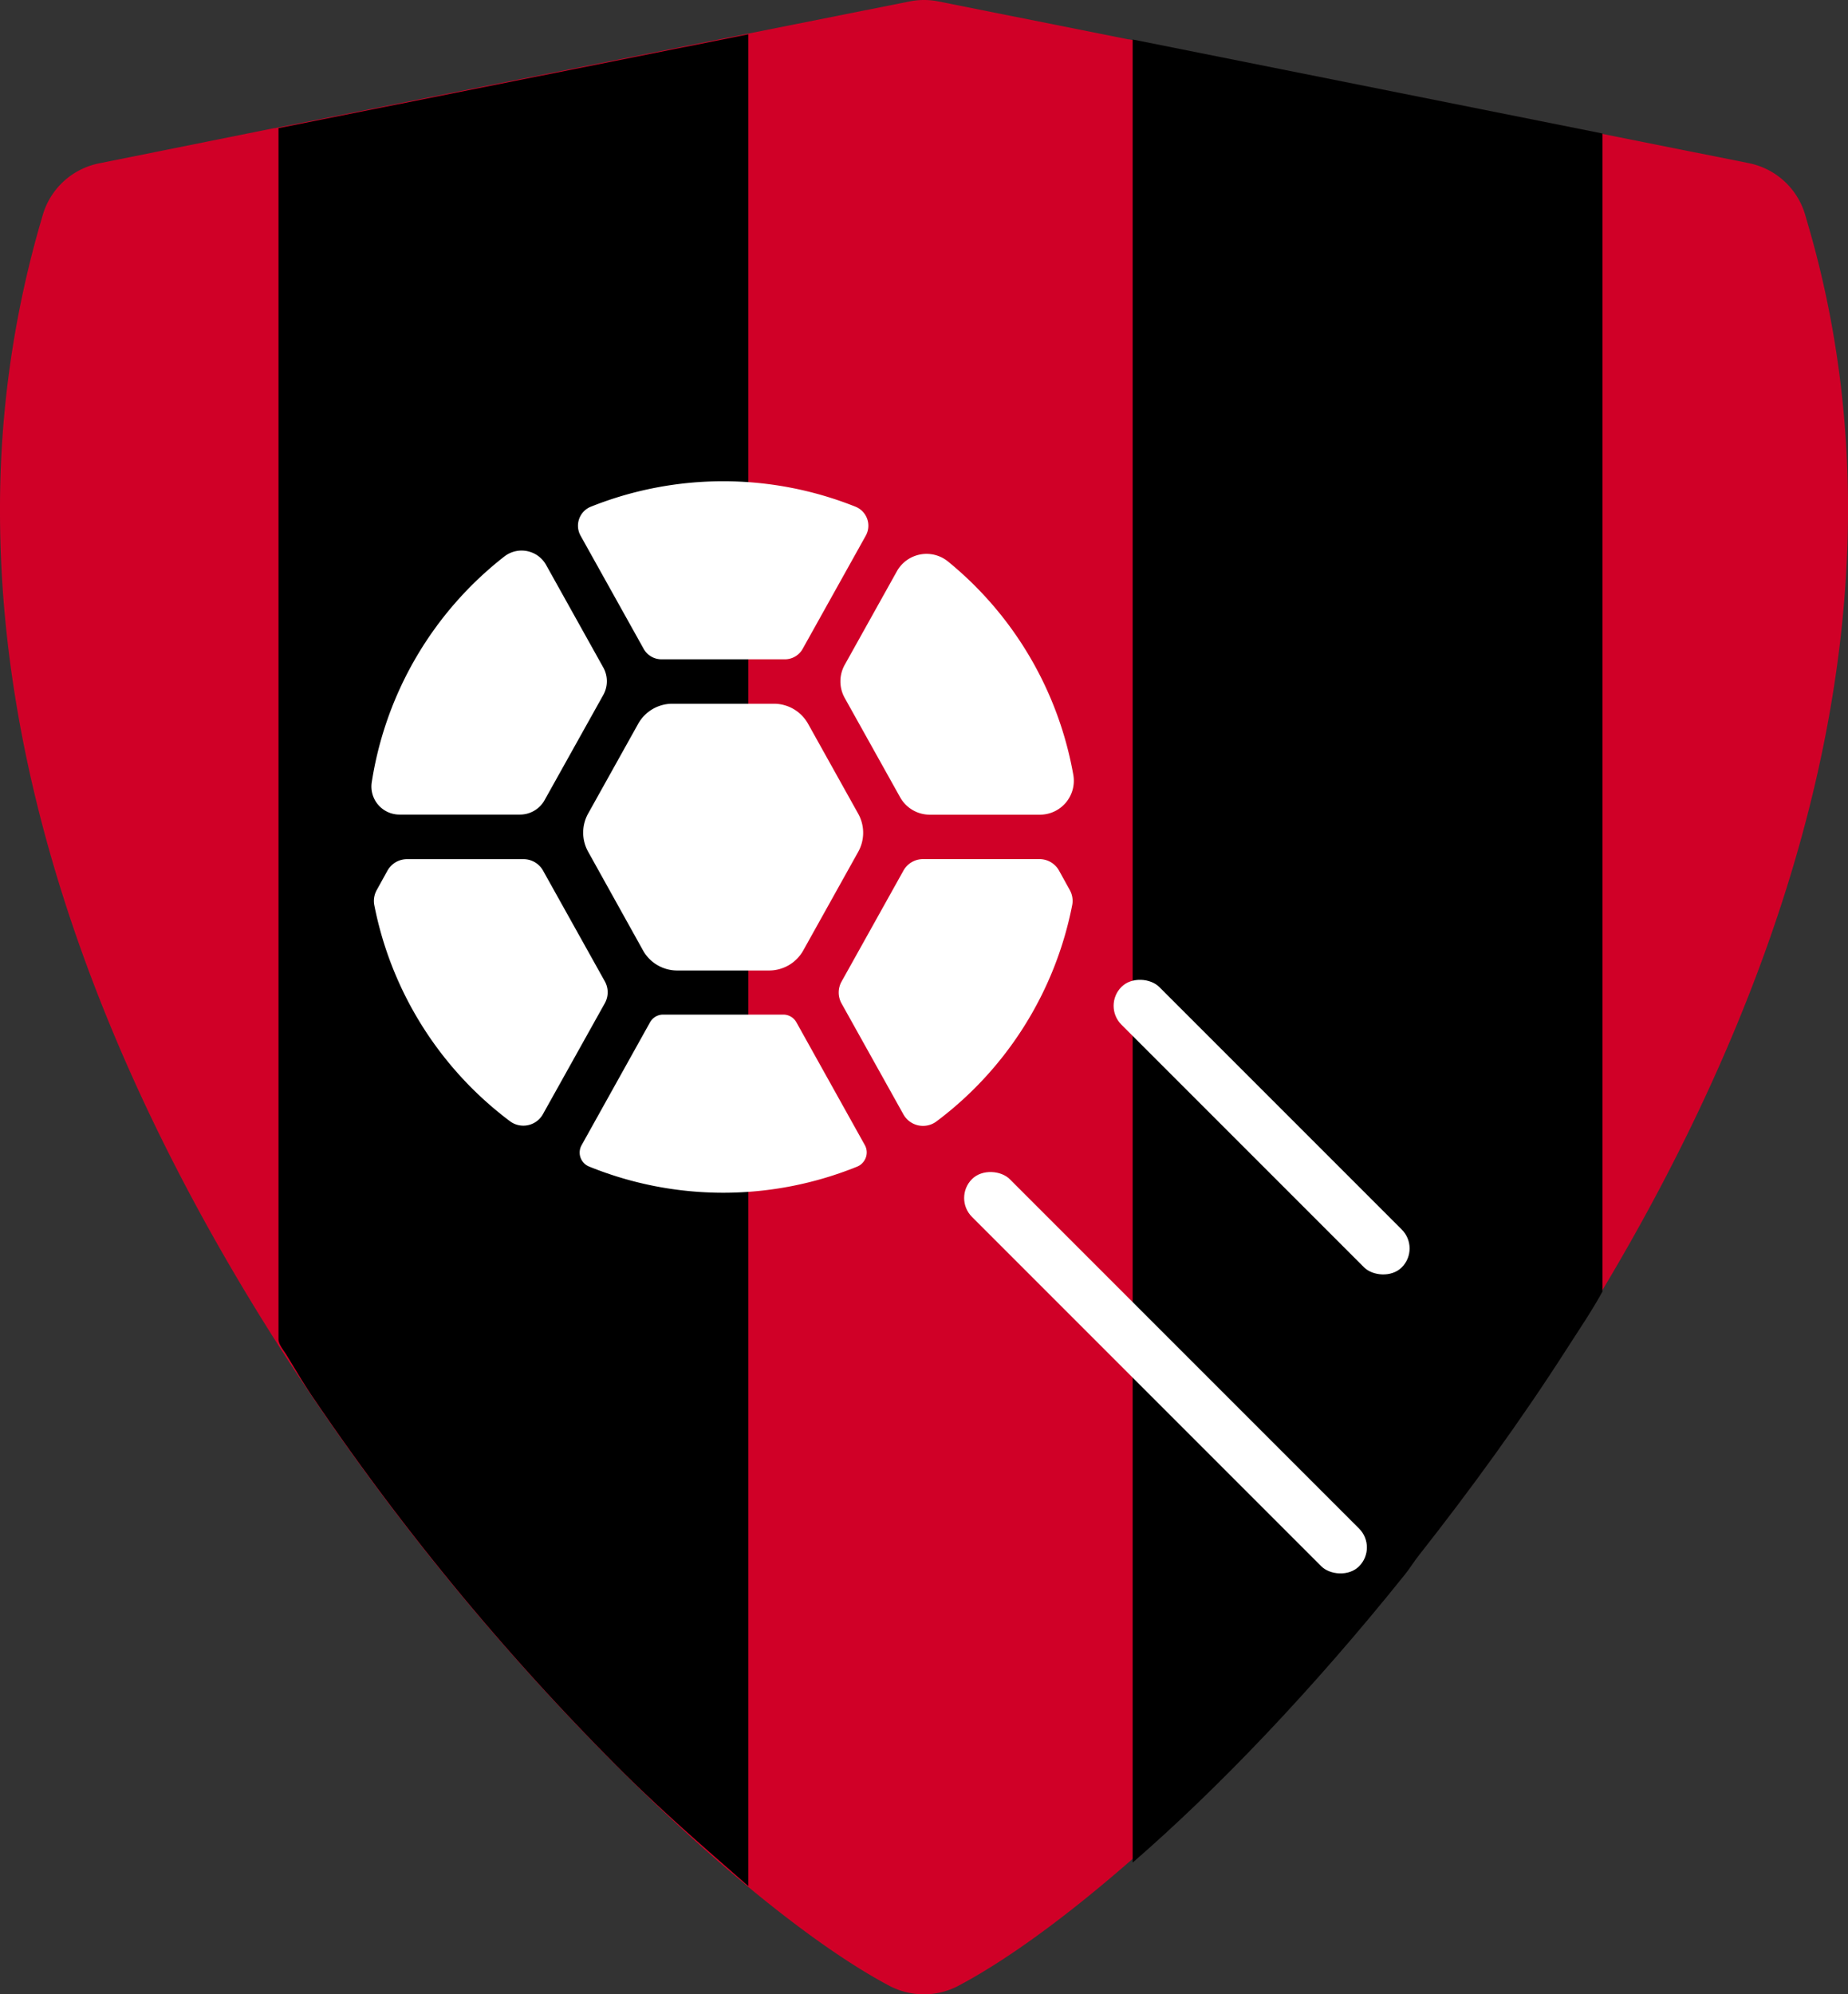 <svg xmlns="http://www.w3.org/2000/svg" viewBox="0 0 346.17 373.51">
  <rect x="0" y="0" width="346.17" height="373.51" fill="#333333" stroke="none"/>
  <defs>
    <style>
      .cls-1 {
        fill: #fff;
      }

      .cls-2 {
        fill: #d00027;
      }
    </style>
  </defs>
  <title>Bournemouth</title>
  <g id="Layer_2" data-name="Layer 2">
    <g id="Layer_1-2" data-name="Layer 1">
      <rect class="cls-1" x="164.33" y="225.96" width="10" height="74.27" rx="5" ry="5" transform="translate(-136.44 196.79) rotate(-45)"/>
      <g>
        <path class="cls-2" d="M300,241.9q-3.3,5.49-6.61,10.65a469.39,469.39,0,0,1-27.69,38.69q-1.47,1.88-3,3.72a436.88,436.88,0,0,1-51.19,53.75l-.15.13c-12.13,10.56-23.13,18.48-31.89,23.1a13.87,13.87,0,0,1-12.82,0c-7.37-3.89-16.52-10.28-26.68-18.71l-.46-.38c-7.27-6.06-15-13.14-23-21.09a476.48,476.48,0,0,1-58.28-70.54q-2.45-3.63-4.9-7.42l-1.92-3C25.14,209.38,0,154.38,0,95.75A192.48,192.48,0,0,1,7.45,42.19L8,40.3a13.81,13.81,0,0,1,10.57-9.71L51.36,24l.15,0,88-17.58.46-.09L170.38.27a13.68,13.68,0,0,1,5.41,0l35.57,7.1.15,0,88,17.58.46.09,27.63,5.52a13.82,13.82,0,0,1,10.55,9.68l.54,1.86C360.34,116.18,331.2,189.92,300,241.9Z"/>
        <g>
          <path d="M300.17,25V241.9c-2,3.66-4.43,7.21-6.63,10.65-8.72,13.61-18.19,26.6-27.71,38.69-1,1.25-1.72,2.49-2.72,3.72-17.24,21.49-34.94,40-50.94,53.88V7.4Z"/>
          <path d="M140.17,6.43v346.8c-7-6.14-15.44-13.35-23.61-21.47a476.41,476.41,0,0,1-58.26-70.54c-1.63-2.42-3.05-4.89-4.61-7.42-.61-1-1.52-2-1.52-3V24Z"/>
        </g>
        <g>
          <path class="cls-1" d="M98,160.91H76.24a4.19,4.19,0,0,0-3.66,2.15l-2,3.62a4.17,4.17,0,0,0-.47,2.82A66.59,66.59,0,0,0,95.54,210a4.17,4.17,0,0,0,2.5.82h0a4.19,4.19,0,0,0,3.66-2.15l11.6-20.79a4.19,4.19,0,0,0,0-4.08l-11.6-20.79A4.19,4.19,0,0,0,98,160.91Z"/>
          <path class="cls-1" d="M150.38,121.48l11.8-21.16a3.82,3.82,0,0,0,0-3.72h0a3.81,3.81,0,0,0-1.9-1.69,66.81,66.81,0,0,0-49.63,0,3.81,3.81,0,0,0-1.9,1.69h0a3.82,3.82,0,0,0,0,3.72l11.8,21.16a3.82,3.82,0,0,0,3.34,2H147A3.82,3.82,0,0,0,150.38,121.48Z"/>
          <path class="cls-1" d="M121.75,191.49l-12.81,23a2.81,2.81,0,0,0,0,2.74h0a2.82,2.82,0,0,0,1.39,1.24,66.8,66.8,0,0,0,50.29,0A2.82,2.82,0,0,0,162,217.2h0a2.81,2.81,0,0,0,0-2.74l-12.82-23a2.81,2.81,0,0,0-2.45-1.44H124.2A2.81,2.81,0,0,0,121.75,191.49Z"/>
          <path class="cls-1" d="M169.23,163.06l-11.59,20.78a4.19,4.19,0,0,0,0,4.09l11.59,20.78a4.19,4.19,0,0,0,3.66,2.15h0a4.17,4.17,0,0,0,2.51-.82,66.6,66.6,0,0,0,25.45-40.55,4.17,4.17,0,0,0-.47-2.82l-2-3.62a4.19,4.19,0,0,0-3.66-2.15H172.89A4.19,4.19,0,0,0,169.23,163.06Z"/>
          <path class="cls-1" d="M113,125l-10.69-19.17a5.26,5.26,0,0,0-7.82-1.62,66.53,66.53,0,0,0-24.86,42.35,5.25,5.25,0,0,0,5.22,6H97.41a5.27,5.27,0,0,0,4.6-2.7l11-19.71A5.27,5.27,0,0,0,113,125Z"/>
          <path class="cls-1" d="M174.16,152.58h20.63a6.35,6.35,0,0,0,6.27-7.42,66.52,66.52,0,0,0-23.48-40A6.37,6.37,0,0,0,168,107l-9.77,17.52a6.36,6.36,0,0,0,0,6.19l10.39,18.62A6.36,6.36,0,0,0,174.16,152.58Z"/>
          <path class="cls-1" d="M119.56,135.53l-9.39,16.84a7.33,7.33,0,0,0,0,7.14L120.45,178a7.33,7.33,0,0,0,6.4,3.76h17.22a7.33,7.33,0,0,0,6.4-3.76l10.29-18.46a7.33,7.33,0,0,0,0-7.14l-9.39-16.84a7.33,7.33,0,0,0-6.4-3.76H126A7.33,7.33,0,0,0,119.56,135.53Z"/>
        </g>
        <rect class="cls-1" x="231.33" y="173.96" width="10" height="74.27" rx="5" ry="5" transform="translate(-80.05 228.94) rotate(-45)"/>
        <rect class="cls-1" x="213.33" y="205.82" width="10" height="102.55" rx="5" ry="5" transform="translate(-117.85 229.68) rotate(-45)"/>
      </g>
    </g>
  </g>
</svg>
